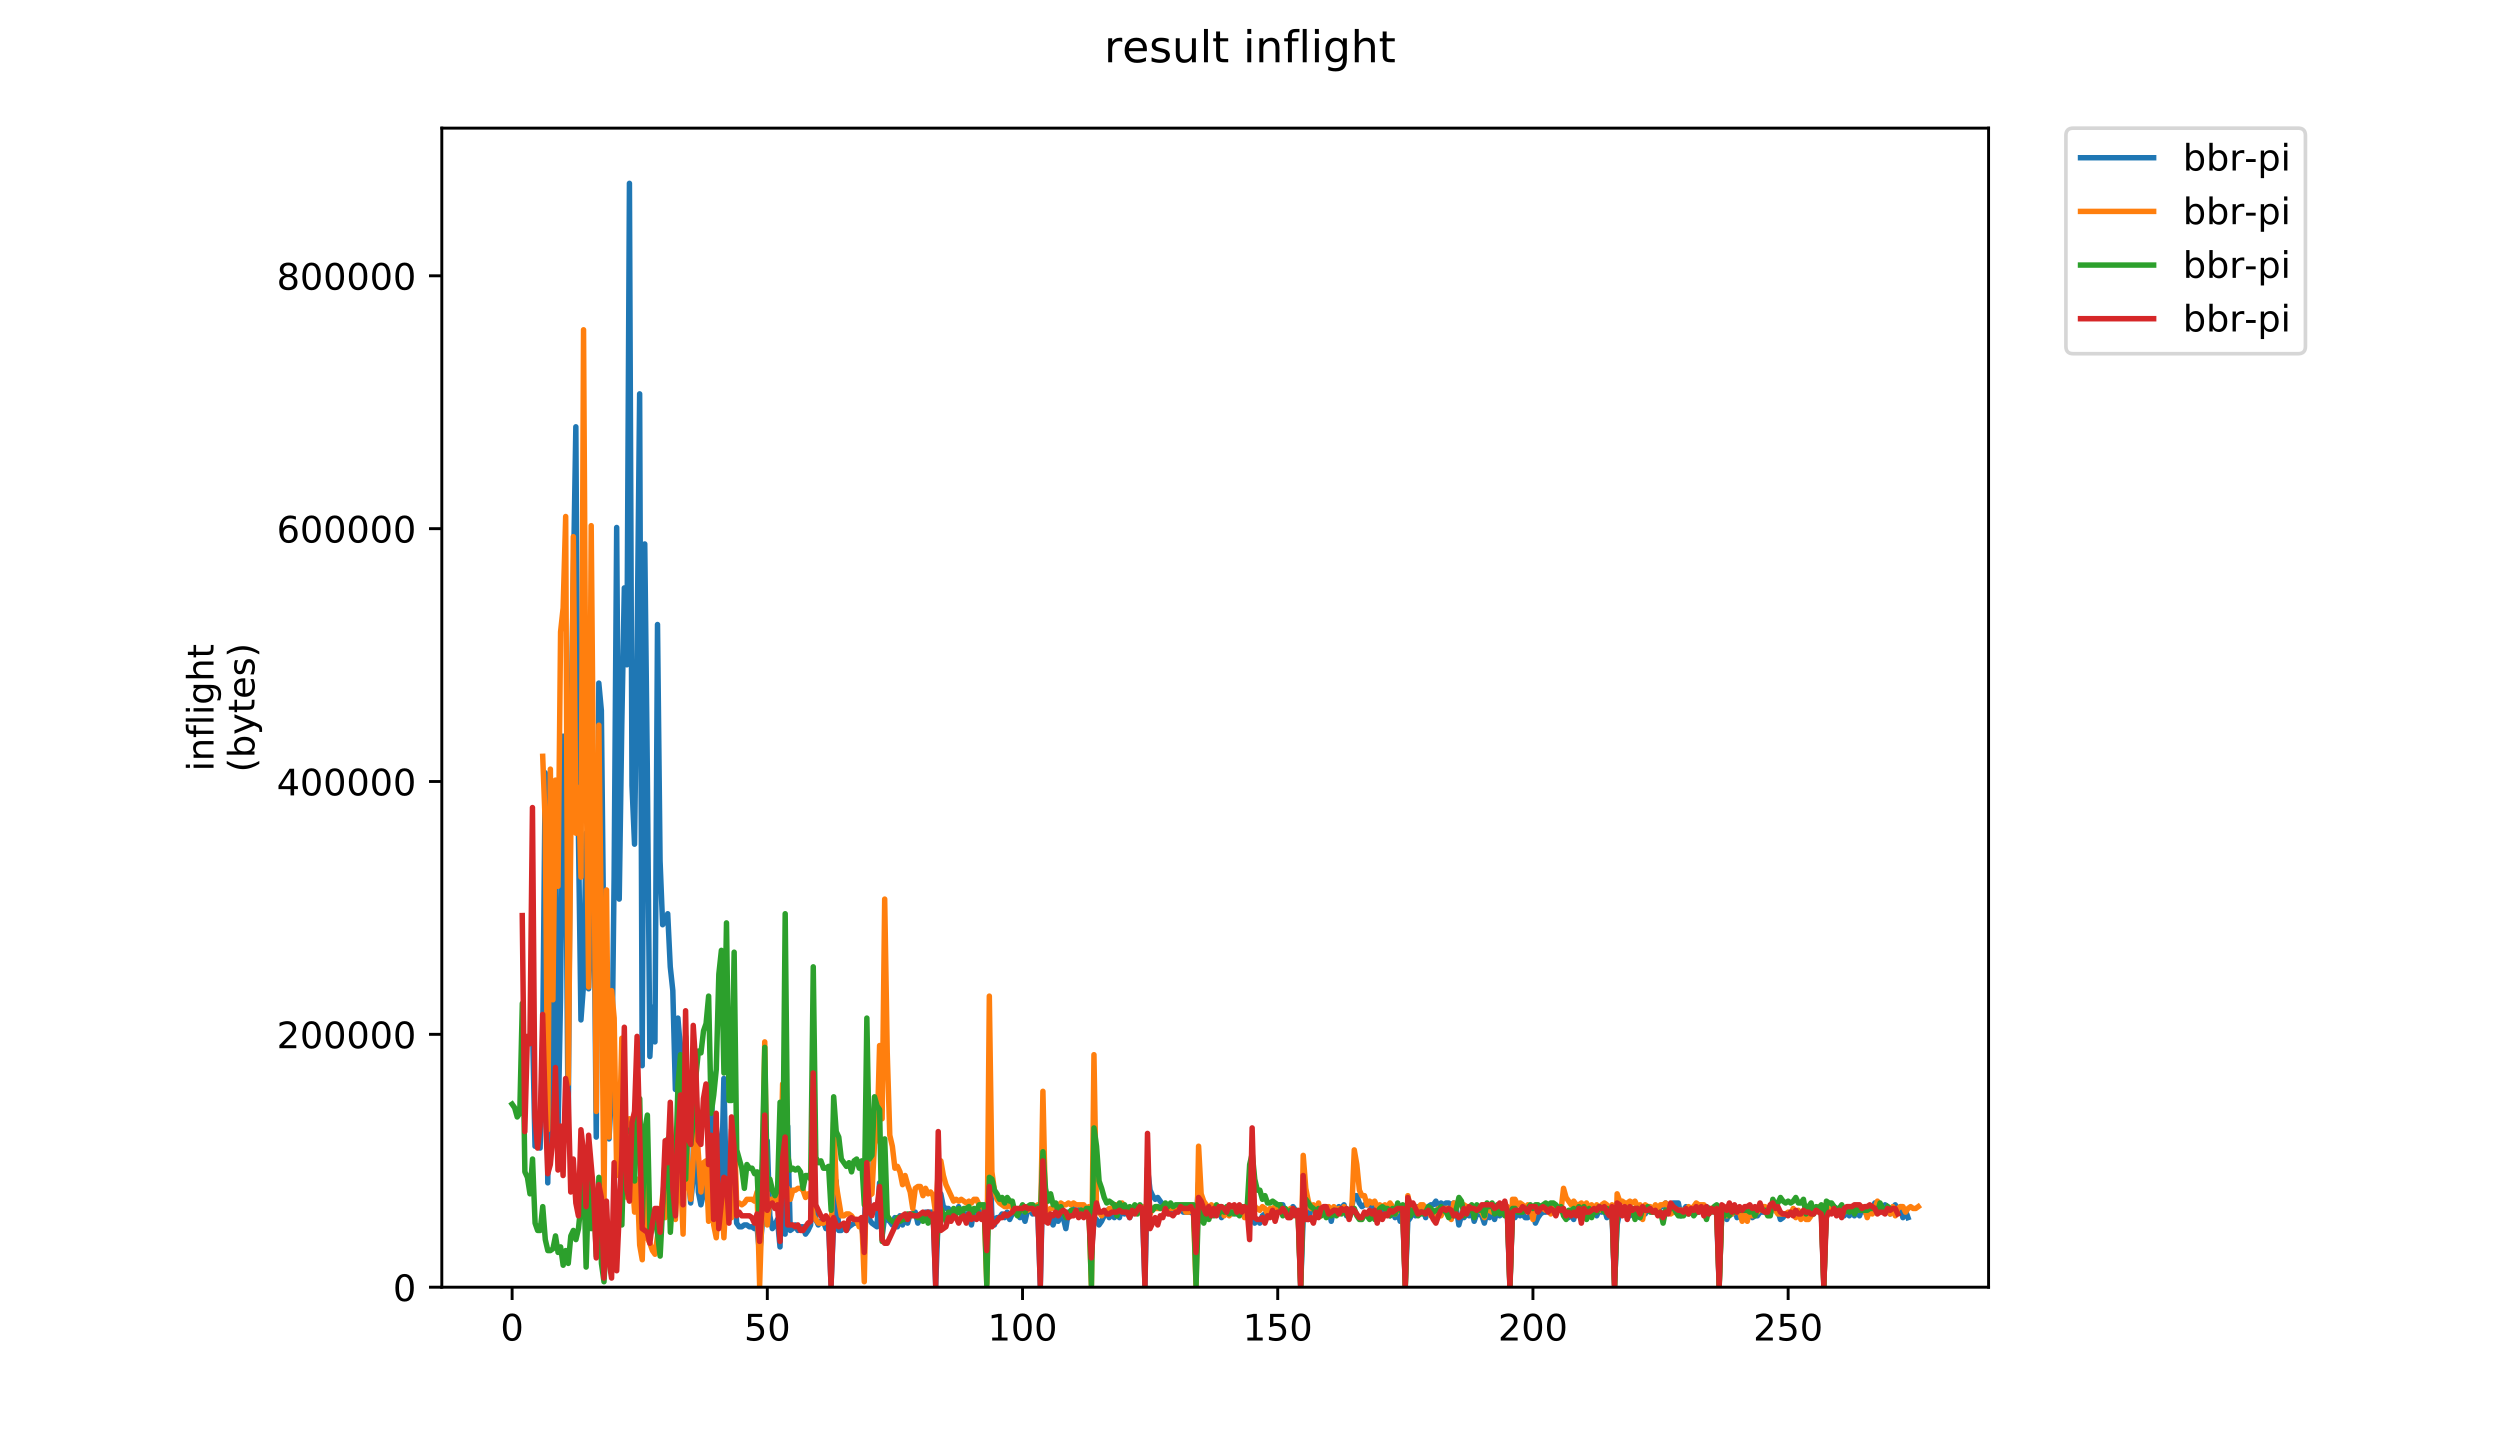 <?xml version="1.0" encoding="utf-8" standalone="no"?>
<!DOCTYPE svg PUBLIC "-//W3C//DTD SVG 1.1//EN"
  "http://www.w3.org/Graphics/SVG/1.1/DTD/svg11.dtd">
<!-- Created with matplotlib (https://matplotlib.org/) -->
<svg height="396pt" version="1.1" viewBox="0 0 684 396" width="684pt" xmlns="http://www.w3.org/2000/svg" xmlns:xlink="http://www.w3.org/1999/xlink">
 <defs>
  <style type="text/css">
*{stroke-linecap:butt;stroke-linejoin:round;}
  </style>
 </defs>
 <g id="figure_1">
  <g id="patch_1">
   <path d="M 0 396 
L 684 396 
L 684 0 
L 0 0 
z
" style="fill:#ffffff;"/>
  </g>
  <g id="axes_1">
   <g id="patch_2">
    <path d="M 120.879 352.174 
L 544.074 352.174 
L 544.074 35.062 
L 120.879 35.062 
z
" style="fill:#ffffff;"/>
   </g>
   <g id="matplotlib.axis_1">
    <g id="xtick_1">
     <g id="line2d_1">
      <defs>
       <path d="M 0 0 
L 0 3.5 
" id="m7caaa2024c" style="stroke:#000000;stroke-width:0.8;"/>
      </defs>
      <g>
       <use style="stroke:#000000;stroke-width:0.8;" x="140.115" xlink:href="#m7caaa2024c" y="352.174"/>
      </g>
     </g>
     <g id="text_1">
      <!-- 0 -->
      <defs>
       <path d="M 31.781 66.406 
Q 24.172 66.406 20.328 58.906 
Q 16.5 51.422 16.5 36.375 
Q 16.5 21.391 20.328 13.891 
Q 24.172 6.391 31.781 6.391 
Q 39.453 6.391 43.281 13.891 
Q 47.125 21.391 47.125 36.375 
Q 47.125 51.422 43.281 58.906 
Q 39.453 66.406 31.781 66.406 
z
M 31.781 74.219 
Q 44.047 74.219 50.516 64.516 
Q 56.984 54.828 56.984 36.375 
Q 56.984 17.969 50.516 8.266 
Q 44.047 -1.422 31.781 -1.422 
Q 19.531 -1.422 13.062 8.266 
Q 6.594 17.969 6.594 36.375 
Q 6.594 54.828 13.062 64.516 
Q 19.531 74.219 31.781 74.219 
z
" id="DejaVuSans-48"/>
      </defs>
      <g transform="translate(136.933 366.773)scale(0.1 -0.1)">
       <use xlink:href="#DejaVuSans-48"/>
      </g>
     </g>
    </g>
    <g id="xtick_2">
     <g id="line2d_2">
      <g>
       <use style="stroke:#000000;stroke-width:0.8;" x="209.939" xlink:href="#m7caaa2024c" y="352.174"/>
      </g>
     </g>
     <g id="text_2">
      <!-- 50 -->
      <defs>
       <path d="M 10.797 72.906 
L 49.516 72.906 
L 49.516 64.594 
L 19.828 64.594 
L 19.828 46.734 
Q 21.969 47.469 24.109 47.828 
Q 26.266 48.188 28.422 48.188 
Q 40.625 48.188 47.75 41.5 
Q 54.891 34.812 54.891 23.391 
Q 54.891 11.625 47.562 5.094 
Q 40.234 -1.422 26.906 -1.422 
Q 22.312 -1.422 17.547 -0.641 
Q 12.797 0.141 7.719 1.703 
L 7.719 11.625 
Q 12.109 9.234 16.797 8.062 
Q 21.484 6.891 26.703 6.891 
Q 35.156 6.891 40.078 11.328 
Q 45.016 15.766 45.016 23.391 
Q 45.016 31 40.078 35.438 
Q 35.156 39.891 26.703 39.891 
Q 22.75 39.891 18.812 39.016 
Q 14.891 38.141 10.797 36.281 
z
" id="DejaVuSans-53"/>
      </defs>
      <g transform="translate(203.576 366.773)scale(0.1 -0.1)">
       <use xlink:href="#DejaVuSans-53"/>
       <use x="63.623" xlink:href="#DejaVuSans-48"/>
      </g>
     </g>
    </g>
    <g id="xtick_3">
     <g id="line2d_3">
      <g>
       <use style="stroke:#000000;stroke-width:0.8;" x="279.763" xlink:href="#m7caaa2024c" y="352.174"/>
      </g>
     </g>
     <g id="text_3">
      <!-- 100 -->
      <defs>
       <path d="M 12.406 8.297 
L 28.516 8.297 
L 28.516 63.922 
L 10.984 60.406 
L 10.984 69.391 
L 28.422 72.906 
L 38.281 72.906 
L 38.281 8.297 
L 54.391 8.297 
L 54.391 0 
L 12.406 0 
z
" id="DejaVuSans-49"/>
      </defs>
      <g transform="translate(270.219 366.773)scale(0.1 -0.1)">
       <use xlink:href="#DejaVuSans-49"/>
       <use x="63.623" xlink:href="#DejaVuSans-48"/>
       <use x="127.246" xlink:href="#DejaVuSans-48"/>
      </g>
     </g>
    </g>
    <g id="xtick_4">
     <g id="line2d_4">
      <g>
       <use style="stroke:#000000;stroke-width:0.8;" x="349.587" xlink:href="#m7caaa2024c" y="352.174"/>
      </g>
     </g>
     <g id="text_4">
      <!-- 150 -->
      <g transform="translate(340.044 366.773)scale(0.1 -0.1)">
       <use xlink:href="#DejaVuSans-49"/>
       <use x="63.623" xlink:href="#DejaVuSans-53"/>
       <use x="127.246" xlink:href="#DejaVuSans-48"/>
      </g>
     </g>
    </g>
    <g id="xtick_5">
     <g id="line2d_5">
      <g>
       <use style="stroke:#000000;stroke-width:0.8;" x="419.412" xlink:href="#m7caaa2024c" y="352.174"/>
      </g>
     </g>
     <g id="text_5">
      <!-- 200 -->
      <defs>
       <path d="M 19.188 8.297 
L 53.609 8.297 
L 53.609 0 
L 7.328 0 
L 7.328 8.297 
Q 12.938 14.109 22.625 23.891 
Q 32.328 33.688 34.812 36.531 
Q 39.547 41.844 41.422 45.531 
Q 43.312 49.219 43.312 52.781 
Q 43.312 58.594 39.234 62.25 
Q 35.156 65.922 28.609 65.922 
Q 23.969 65.922 18.812 64.312 
Q 13.672 62.703 7.812 59.422 
L 7.812 69.391 
Q 13.766 71.781 18.938 73 
Q 24.125 74.219 28.422 74.219 
Q 39.75 74.219 46.484 68.547 
Q 53.219 62.891 53.219 53.422 
Q 53.219 48.922 51.531 44.891 
Q 49.859 40.875 45.406 35.406 
Q 44.188 33.984 37.641 27.219 
Q 31.109 20.453 19.188 8.297 
z
" id="DejaVuSans-50"/>
      </defs>
      <g transform="translate(409.868 366.773)scale(0.1 -0.1)">
       <use xlink:href="#DejaVuSans-50"/>
       <use x="63.623" xlink:href="#DejaVuSans-48"/>
       <use x="127.246" xlink:href="#DejaVuSans-48"/>
      </g>
     </g>
    </g>
    <g id="xtick_6">
     <g id="line2d_6">
      <g>
       <use style="stroke:#000000;stroke-width:0.8;" x="489.236" xlink:href="#m7caaa2024c" y="352.174"/>
      </g>
     </g>
     <g id="text_6">
      <!-- 250 -->
      <g transform="translate(479.692 366.773)scale(0.1 -0.1)">
       <use xlink:href="#DejaVuSans-50"/>
       <use x="63.623" xlink:href="#DejaVuSans-53"/>
       <use x="127.246" xlink:href="#DejaVuSans-48"/>
      </g>
     </g>
    </g>
   </g>
   <g id="matplotlib.axis_2">
    <g id="ytick_1">
     <g id="line2d_7">
      <defs>
       <path d="M 0 0 
L -3.5 0 
" id="m7fd8ced50a" style="stroke:#000000;stroke-width:0.8;"/>
      </defs>
      <g>
       <use style="stroke:#000000;stroke-width:0.8;" x="120.879" xlink:href="#m7fd8ced50a" y="352.174"/>
      </g>
     </g>
     <g id="text_7">
      <!-- 0 -->
      <g transform="translate(107.516 355.973)scale(0.1 -0.1)">
       <use xlink:href="#DejaVuSans-48"/>
      </g>
     </g>
    </g>
    <g id="ytick_2">
     <g id="line2d_8">
      <g>
       <use style="stroke:#000000;stroke-width:0.8;" x="120.879" xlink:href="#m7fd8ced50a" y="282.996"/>
      </g>
     </g>
     <g id="text_8">
      <!-- 200000 -->
      <g transform="translate(75.704 286.796)scale(0.1 -0.1)">
       <use xlink:href="#DejaVuSans-50"/>
       <use x="63.623" xlink:href="#DejaVuSans-48"/>
       <use x="127.246" xlink:href="#DejaVuSans-48"/>
       <use x="190.869" xlink:href="#DejaVuSans-48"/>
       <use x="254.492" xlink:href="#DejaVuSans-48"/>
       <use x="318.115" xlink:href="#DejaVuSans-48"/>
      </g>
     </g>
    </g>
    <g id="ytick_3">
     <g id="line2d_9">
      <g>
       <use style="stroke:#000000;stroke-width:0.8;" x="120.879" xlink:href="#m7fd8ced50a" y="213.818"/>
      </g>
     </g>
     <g id="text_9">
      <!-- 400000 -->
      <defs>
       <path d="M 37.797 64.312 
L 12.891 25.391 
L 37.797 25.391 
z
M 35.203 72.906 
L 47.609 72.906 
L 47.609 25.391 
L 58.016 25.391 
L 58.016 17.188 
L 47.609 17.188 
L 47.609 0 
L 37.797 0 
L 37.797 17.188 
L 4.891 17.188 
L 4.891 26.703 
z
" id="DejaVuSans-52"/>
      </defs>
      <g transform="translate(75.704 217.618)scale(0.1 -0.1)">
       <use xlink:href="#DejaVuSans-52"/>
       <use x="63.623" xlink:href="#DejaVuSans-48"/>
       <use x="127.246" xlink:href="#DejaVuSans-48"/>
       <use x="190.869" xlink:href="#DejaVuSans-48"/>
       <use x="254.492" xlink:href="#DejaVuSans-48"/>
       <use x="318.115" xlink:href="#DejaVuSans-48"/>
      </g>
     </g>
    </g>
    <g id="ytick_4">
     <g id="line2d_10">
      <g>
       <use style="stroke:#000000;stroke-width:0.8;" x="120.879" xlink:href="#m7fd8ced50a" y="144.641"/>
      </g>
     </g>
     <g id="text_10">
      <!-- 600000 -->
      <defs>
       <path d="M 33.016 40.375 
Q 26.375 40.375 22.484 35.828 
Q 18.609 31.297 18.609 23.391 
Q 18.609 15.531 22.484 10.953 
Q 26.375 6.391 33.016 6.391 
Q 39.656 6.391 43.531 10.953 
Q 47.406 15.531 47.406 23.391 
Q 47.406 31.297 43.531 35.828 
Q 39.656 40.375 33.016 40.375 
z
M 52.594 71.297 
L 52.594 62.312 
Q 48.875 64.062 45.094 64.984 
Q 41.312 65.922 37.594 65.922 
Q 27.828 65.922 22.672 59.328 
Q 17.531 52.734 16.797 39.406 
Q 19.672 43.656 24.016 45.922 
Q 28.375 48.188 33.594 48.188 
Q 44.578 48.188 50.953 41.516 
Q 57.328 34.859 57.328 23.391 
Q 57.328 12.156 50.688 5.359 
Q 44.047 -1.422 33.016 -1.422 
Q 20.359 -1.422 13.672 8.266 
Q 6.984 17.969 6.984 36.375 
Q 6.984 53.656 15.188 63.938 
Q 23.391 74.219 37.203 74.219 
Q 40.922 74.219 44.703 73.484 
Q 48.484 72.75 52.594 71.297 
z
" id="DejaVuSans-54"/>
      </defs>
      <g transform="translate(75.704 148.44)scale(0.1 -0.1)">
       <use xlink:href="#DejaVuSans-54"/>
       <use x="63.623" xlink:href="#DejaVuSans-48"/>
       <use x="127.246" xlink:href="#DejaVuSans-48"/>
       <use x="190.869" xlink:href="#DejaVuSans-48"/>
       <use x="254.492" xlink:href="#DejaVuSans-48"/>
       <use x="318.115" xlink:href="#DejaVuSans-48"/>
      </g>
     </g>
    </g>
    <g id="ytick_5">
     <g id="line2d_11">
      <g>
       <use style="stroke:#000000;stroke-width:0.8;" x="120.879" xlink:href="#m7fd8ced50a" y="75.463"/>
      </g>
     </g>
     <g id="text_11">
      <!-- 800000 -->
      <defs>
       <path d="M 31.781 34.625 
Q 24.75 34.625 20.719 30.859 
Q 16.703 27.094 16.703 20.516 
Q 16.703 13.922 20.719 10.156 
Q 24.75 6.391 31.781 6.391 
Q 38.812 6.391 42.859 10.172 
Q 46.922 13.969 46.922 20.516 
Q 46.922 27.094 42.891 30.859 
Q 38.875 34.625 31.781 34.625 
z
M 21.922 38.812 
Q 15.578 40.375 12.031 44.719 
Q 8.5 49.078 8.5 55.328 
Q 8.5 64.062 14.719 69.141 
Q 20.953 74.219 31.781 74.219 
Q 42.672 74.219 48.875 69.141 
Q 55.078 64.062 55.078 55.328 
Q 55.078 49.078 51.531 44.719 
Q 48 40.375 41.703 38.812 
Q 48.828 37.156 52.797 32.312 
Q 56.781 27.484 56.781 20.516 
Q 56.781 9.906 50.312 4.234 
Q 43.844 -1.422 31.781 -1.422 
Q 19.734 -1.422 13.25 4.234 
Q 6.781 9.906 6.781 20.516 
Q 6.781 27.484 10.781 32.312 
Q 14.797 37.156 21.922 38.812 
z
M 18.312 54.391 
Q 18.312 48.734 21.844 45.562 
Q 25.391 42.391 31.781 42.391 
Q 38.141 42.391 41.719 45.562 
Q 45.312 48.734 45.312 54.391 
Q 45.312 60.062 41.719 63.234 
Q 38.141 66.406 31.781 66.406 
Q 25.391 66.406 21.844 63.234 
Q 18.312 60.062 18.312 54.391 
z
" id="DejaVuSans-56"/>
      </defs>
      <g transform="translate(75.704 79.262)scale(0.1 -0.1)">
       <use xlink:href="#DejaVuSans-56"/>
       <use x="63.623" xlink:href="#DejaVuSans-48"/>
       <use x="127.246" xlink:href="#DejaVuSans-48"/>
       <use x="190.869" xlink:href="#DejaVuSans-48"/>
       <use x="254.492" xlink:href="#DejaVuSans-48"/>
       <use x="318.115" xlink:href="#DejaVuSans-48"/>
      </g>
     </g>
    </g>
    <g id="text_12">
     <!-- inflight -->
     <defs>
      <path d="M 9.422 54.688 
L 18.406 54.688 
L 18.406 0 
L 9.422 0 
z
M 9.422 75.984 
L 18.406 75.984 
L 18.406 64.594 
L 9.422 64.594 
z
" id="DejaVuSans-105"/>
      <path d="M 54.891 33.016 
L 54.891 0 
L 45.906 0 
L 45.906 32.719 
Q 45.906 40.484 42.875 44.328 
Q 39.844 48.188 33.797 48.188 
Q 26.516 48.188 22.312 43.547 
Q 18.109 38.922 18.109 30.906 
L 18.109 0 
L 9.078 0 
L 9.078 54.688 
L 18.109 54.688 
L 18.109 46.188 
Q 21.344 51.125 25.703 53.562 
Q 30.078 56 35.797 56 
Q 45.219 56 50.047 50.172 
Q 54.891 44.344 54.891 33.016 
z
" id="DejaVuSans-110"/>
      <path d="M 37.109 75.984 
L 37.109 68.5 
L 28.516 68.5 
Q 23.688 68.5 21.797 66.547 
Q 19.922 64.594 19.922 59.516 
L 19.922 54.688 
L 34.719 54.688 
L 34.719 47.703 
L 19.922 47.703 
L 19.922 0 
L 10.891 0 
L 10.891 47.703 
L 2.297 47.703 
L 2.297 54.688 
L 10.891 54.688 
L 10.891 58.5 
Q 10.891 67.625 15.141 71.797 
Q 19.391 75.984 28.609 75.984 
z
" id="DejaVuSans-102"/>
      <path d="M 9.422 75.984 
L 18.406 75.984 
L 18.406 0 
L 9.422 0 
z
" id="DejaVuSans-108"/>
      <path d="M 45.406 27.984 
Q 45.406 37.75 41.375 43.109 
Q 37.359 48.484 30.078 48.484 
Q 22.859 48.484 18.828 43.109 
Q 14.797 37.75 14.797 27.984 
Q 14.797 18.266 18.828 12.891 
Q 22.859 7.516 30.078 7.516 
Q 37.359 7.516 41.375 12.891 
Q 45.406 18.266 45.406 27.984 
z
M 54.391 6.781 
Q 54.391 -7.172 48.188 -13.984 
Q 42 -20.797 29.203 -20.797 
Q 24.469 -20.797 20.266 -20.094 
Q 16.062 -19.391 12.109 -17.922 
L 12.109 -9.188 
Q 16.062 -11.328 19.922 -12.344 
Q 23.781 -13.375 27.781 -13.375 
Q 36.625 -13.375 41.016 -8.766 
Q 45.406 -4.156 45.406 5.172 
L 45.406 9.625 
Q 42.625 4.781 38.281 2.391 
Q 33.938 0 27.875 0 
Q 17.828 0 11.672 7.656 
Q 5.516 15.328 5.516 27.984 
Q 5.516 40.672 11.672 48.328 
Q 17.828 56 27.875 56 
Q 33.938 56 38.281 53.609 
Q 42.625 51.219 45.406 46.391 
L 45.406 54.688 
L 54.391 54.688 
z
" id="DejaVuSans-103"/>
      <path d="M 54.891 33.016 
L 54.891 0 
L 45.906 0 
L 45.906 32.719 
Q 45.906 40.484 42.875 44.328 
Q 39.844 48.188 33.797 48.188 
Q 26.516 48.188 22.312 43.547 
Q 18.109 38.922 18.109 30.906 
L 18.109 0 
L 9.078 0 
L 9.078 75.984 
L 18.109 75.984 
L 18.109 46.188 
Q 21.344 51.125 25.703 53.562 
Q 30.078 56 35.797 56 
Q 45.219 56 50.047 50.172 
Q 54.891 44.344 54.891 33.016 
z
" id="DejaVuSans-104"/>
      <path d="M 18.312 70.219 
L 18.312 54.688 
L 36.812 54.688 
L 36.812 47.703 
L 18.312 47.703 
L 18.312 18.016 
Q 18.312 11.328 20.141 9.422 
Q 21.969 7.516 27.594 7.516 
L 36.812 7.516 
L 36.812 0 
L 27.594 0 
Q 17.188 0 13.234 3.875 
Q 9.281 7.766 9.281 18.016 
L 9.281 47.703 
L 2.688 47.703 
L 2.688 54.688 
L 9.281 54.688 
L 9.281 70.219 
z
" id="DejaVuSans-116"/>
     </defs>
     <g transform="translate(58.426 211.018)rotate(-90)scale(0.1 -0.1)">
      <use xlink:href="#DejaVuSans-105"/>
      <use x="27.783" xlink:href="#DejaVuSans-110"/>
      <use x="91.162" xlink:href="#DejaVuSans-102"/>
      <use x="126.367" xlink:href="#DejaVuSans-108"/>
      <use x="154.15" xlink:href="#DejaVuSans-105"/>
      <use x="181.934" xlink:href="#DejaVuSans-103"/>
      <use x="245.41" xlink:href="#DejaVuSans-104"/>
      <use x="308.789" xlink:href="#DejaVuSans-116"/>
     </g>
     <!-- (bytes) -->
     <defs>
      <path d="M 31 75.875 
Q 24.469 64.656 21.281 53.656 
Q 18.109 42.672 18.109 31.391 
Q 18.109 20.125 21.312 9.062 
Q 24.516 -2 31 -13.188 
L 23.188 -13.188 
Q 15.875 -1.703 12.234 9.375 
Q 8.594 20.453 8.594 31.391 
Q 8.594 42.281 12.203 53.312 
Q 15.828 64.359 23.188 75.875 
z
" id="DejaVuSans-40"/>
      <path d="M 48.688 27.297 
Q 48.688 37.203 44.609 42.844 
Q 40.531 48.484 33.406 48.484 
Q 26.266 48.484 22.188 42.844 
Q 18.109 37.203 18.109 27.297 
Q 18.109 17.391 22.188 11.75 
Q 26.266 6.109 33.406 6.109 
Q 40.531 6.109 44.609 11.75 
Q 48.688 17.391 48.688 27.297 
z
M 18.109 46.391 
Q 20.953 51.266 25.266 53.625 
Q 29.594 56 35.594 56 
Q 45.562 56 51.781 48.094 
Q 58.016 40.188 58.016 27.297 
Q 58.016 14.406 51.781 6.484 
Q 45.562 -1.422 35.594 -1.422 
Q 29.594 -1.422 25.266 0.953 
Q 20.953 3.328 18.109 8.203 
L 18.109 0 
L 9.078 0 
L 9.078 75.984 
L 18.109 75.984 
z
" id="DejaVuSans-98"/>
      <path d="M 32.172 -5.078 
Q 28.375 -14.844 24.75 -17.812 
Q 21.141 -20.797 15.094 -20.797 
L 7.906 -20.797 
L 7.906 -13.281 
L 13.188 -13.281 
Q 16.891 -13.281 18.938 -11.516 
Q 21 -9.766 23.484 -3.219 
L 25.094 0.875 
L 2.984 54.688 
L 12.5 54.688 
L 29.594 11.922 
L 46.688 54.688 
L 56.203 54.688 
z
" id="DejaVuSans-121"/>
      <path d="M 56.203 29.594 
L 56.203 25.203 
L 14.891 25.203 
Q 15.484 15.922 20.484 11.062 
Q 25.484 6.203 34.422 6.203 
Q 39.594 6.203 44.453 7.469 
Q 49.312 8.734 54.109 11.281 
L 54.109 2.781 
Q 49.266 0.734 44.188 -0.344 
Q 39.109 -1.422 33.891 -1.422 
Q 20.797 -1.422 13.156 6.188 
Q 5.516 13.812 5.516 26.812 
Q 5.516 40.234 12.766 48.109 
Q 20.016 56 32.328 56 
Q 43.359 56 49.781 48.891 
Q 56.203 41.797 56.203 29.594 
z
M 47.219 32.234 
Q 47.125 39.594 43.094 43.984 
Q 39.062 48.391 32.422 48.391 
Q 24.906 48.391 20.391 44.141 
Q 15.875 39.891 15.188 32.172 
z
" id="DejaVuSans-101"/>
      <path d="M 44.281 53.078 
L 44.281 44.578 
Q 40.484 46.531 36.375 47.5 
Q 32.281 48.484 27.875 48.484 
Q 21.188 48.484 17.844 46.438 
Q 14.5 44.391 14.5 40.281 
Q 14.5 37.156 16.891 35.375 
Q 19.281 33.594 26.516 31.984 
L 29.594 31.297 
Q 39.156 29.25 43.188 25.516 
Q 47.219 21.781 47.219 15.094 
Q 47.219 7.469 41.188 3.016 
Q 35.156 -1.422 24.609 -1.422 
Q 20.219 -1.422 15.453 -0.562 
Q 10.688 0.297 5.422 2 
L 5.422 11.281 
Q 10.406 8.688 15.234 7.391 
Q 20.062 6.109 24.812 6.109 
Q 31.156 6.109 34.562 8.281 
Q 37.984 10.453 37.984 14.406 
Q 37.984 18.062 35.516 20.016 
Q 33.062 21.969 24.703 23.781 
L 21.578 24.516 
Q 13.234 26.266 9.516 29.906 
Q 5.812 33.547 5.812 39.891 
Q 5.812 47.609 11.281 51.797 
Q 16.75 56 26.812 56 
Q 31.781 56 36.172 55.266 
Q 40.578 54.547 44.281 53.078 
z
" id="DejaVuSans-115"/>
      <path d="M 8.016 75.875 
L 15.828 75.875 
Q 23.141 64.359 26.781 53.312 
Q 30.422 42.281 30.422 31.391 
Q 30.422 20.453 26.781 9.375 
Q 23.141 -1.703 15.828 -13.188 
L 8.016 -13.188 
Q 14.5 -2 17.703 9.062 
Q 20.906 20.125 20.906 31.391 
Q 20.906 42.672 17.703 53.656 
Q 14.5 64.656 8.016 75.875 
z
" id="DejaVuSans-41"/>
     </defs>
     <g transform="translate(69.624 211.295)rotate(-90)scale(0.1 -0.1)">
      <use xlink:href="#DejaVuSans-40"/>
      <use x="39.014" xlink:href="#DejaVuSans-98"/>
      <use x="102.49" xlink:href="#DejaVuSans-121"/>
      <use x="161.67" xlink:href="#DejaVuSans-116"/>
      <use x="200.879" xlink:href="#DejaVuSans-101"/>
      <use x="262.402" xlink:href="#DejaVuSans-115"/>
      <use x="314.502" xlink:href="#DejaVuSans-41"/>
     </g>
    </g>
   </g>
   <g id="line2d_12">
    <path clip-path="url(#pe212895964)" d="M 145.68 280.052 
L 146.378 313.609 
L 147.076 312.607 
L 147.774 314.11 
L 148.473 285.561 
L 149.171 211.436 
L 149.869 323.626 
L 150.567 270.035 
L 151.266 313.108 
L 151.964 226.461 
L 152.662 310.604 
L 153.36 273.04 
L 154.059 201.419 
L 154.757 221.954 
L 155.455 310.103 
L 156.153 202.922 
L 157.55 116.776 
L 158.248 227.463 
L 158.946 279.05 
L 159.645 269.534 
L 160.343 227.964 
L 161.041 270.536 
L 161.739 250.502 
L 162.438 235.477 
L 163.136 311.105 
L 163.834 186.894 
L 164.532 194.407 
L 165.231 262.022 
L 165.929 264.025 
L 166.627 311.606 
L 167.325 298.583 
L 168.023 239.984 
L 168.722 144.322 
L 169.42 245.994 
L 170.118 198.414 
L 170.816 160.85 
L 171.515 181.886 
L 172.213 50.163 
L 172.911 214.942 
L 173.609 230.969 
L 174.308 177.378 
L 175.006 107.761 
L 175.704 291.572 
L 176.402 148.83 
L 177.101 209.933 
L 177.799 289.067 
L 178.497 275.544 
L 179.195 285.061 
L 179.894 170.867 
L 180.592 235.477 
L 181.29 253.006 
L 181.988 252.005 
L 182.687 250.001 
L 183.385 264.526 
L 184.083 271.037 
L 184.781 298.083 
L 185.48 278.55 
L 186.178 287.064 
L 186.876 323.125 
L 187.574 283.558 
L 188.273 320.12 
L 188.971 329.135 
L 189.669 322.123 
L 190.367 301.088 
L 191.065 326.13 
L 191.764 329.636 
L 192.462 326.631 
L 193.16 324.127 
L 193.858 325.629 
L 194.557 293.575 
L 195.255 322.624 
L 195.953 308.1 
L 196.651 314.611 
L 197.35 325.128 
L 198.048 295.078 
L 198.746 326.631 
L 199.444 333.643 
L 200.143 309.101 
L 200.841 320.621 
L 201.539 334.644 
L 202.237 335.646 
L 202.936 335.646 
L 203.634 335.145 
L 204.332 335.145 
L 205.03 335.646 
L 205.729 335.646 
L 206.427 336.147 
L 207.125 335.646 
L 207.823 343.159 
L 208.522 335.145 
L 209.22 331.139 
L 209.918 312.106 
L 210.616 332.641 
L 211.314 336.147 
L 212.013 335.145 
L 212.711 333.643 
L 213.409 341.156 
L 214.107 319.118 
L 214.806 337.65 
L 215.504 308.1 
L 216.202 336.648 
L 216.9 336.147 
L 217.599 335.145 
L 218.297 336.648 
L 218.995 335.646 
L 219.693 335.646 
L 220.392 337.65 
L 221.09 336.648 
L 221.788 335.145 
L 222.486 306.597 
L 223.185 333.643 
L 223.883 335.145 
L 224.581 334.144 
L 225.279 334.144 
L 225.978 336.147 
L 226.676 334.144 
L 227.374 351.673 
L 228.072 334.644 
L 228.771 323.125 
L 229.469 336.648 
L 230.167 336.648 
L 230.865 335.646 
L 231.564 336.648 
L 232.262 335.646 
L 233.658 334.644 
L 234.356 334.644 
L 235.055 334.144 
L 235.753 335.145 
L 236.451 341.156 
L 237.149 306.096 
L 237.848 333.643 
L 238.546 334.644 
L 239.942 335.646 
L 240.641 323.626 
L 241.339 338.15 
L 242.037 333.142 
L 243.434 334.144 
L 244.132 335.145 
L 244.83 333.142 
L 245.528 335.646 
L 246.227 332.641 
L 246.925 335.145 
L 247.623 332.641 
L 248.321 334.644 
L 249.02 332.14 
L 249.718 332.14 
L 250.416 331.639 
L 251.114 334.644 
L 251.813 333.142 
L 252.511 333.643 
L 253.209 331.639 
L 255.304 331.639 
L 256.002 351.673 
L 256.7 332.641 
L 257.398 326.631 
L 258.097 330.137 
L 258.795 330.638 
L 259.493 330.638 
L 260.191 332.14 
L 260.89 331.139 
L 261.588 331.639 
L 262.286 330.137 
L 262.984 331.639 
L 263.683 332.14 
L 265.079 332.14 
L 265.777 335.145 
L 266.476 331.139 
L 267.174 332.14 
L 267.872 331.139 
L 268.57 332.14 
L 269.269 331.639 
L 269.967 338.651 
L 270.665 311.606 
L 271.363 332.641 
L 272.062 335.145 
L 272.76 333.142 
L 273.458 333.142 
L 274.156 332.14 
L 274.855 333.142 
L 275.553 331.639 
L 276.251 333.643 
L 276.949 332.14 
L 277.647 331.639 
L 278.346 331.639 
L 279.044 333.142 
L 279.742 332.14 
L 280.44 334.144 
L 281.139 331.139 
L 281.837 330.638 
L 282.535 332.14 
L 283.932 331.139 
L 284.63 351.673 
L 285.328 321.622 
L 286.026 332.641 
L 286.725 333.643 
L 287.423 333.643 
L 288.121 335.145 
L 288.819 333.142 
L 289.518 334.144 
L 290.216 332.641 
L 290.914 333.142 
L 291.612 336.147 
L 292.311 331.639 
L 293.009 331.639 
L 293.707 330.638 
L 294.405 331.139 
L 295.104 331.139 
L 295.802 330.137 
L 296.5 330.638 
L 297.198 330.638 
L 297.897 331.139 
L 298.595 343.159 
L 299.293 333.142 
L 299.991 333.643 
L 300.689 335.145 
L 301.388 334.144 
L 302.784 331.139 
L 303.482 333.142 
L 304.181 332.14 
L 304.879 333.142 
L 305.577 331.639 
L 306.275 333.142 
L 306.974 330.137 
L 307.672 332.14 
L 308.37 330.638 
L 309.068 333.142 
L 309.767 331.639 
L 311.163 330.638 
L 312.56 330.638 
L 313.258 351.673 
L 313.956 319.619 
L 314.654 325.629 
L 315.353 327.132 
L 316.051 328.133 
L 316.749 327.633 
L 318.146 329.636 
L 318.844 329.636 
L 319.542 331.139 
L 321.637 331.139 
L 322.335 330.638 
L 323.033 330.638 
L 323.731 331.639 
L 325.826 331.639 
L 326.524 332.14 
L 327.223 335.646 
L 327.921 323.626 
L 328.619 328.133 
L 329.317 330.137 
L 330.016 332.641 
L 330.714 331.139 
L 331.412 332.641 
L 332.11 331.139 
L 332.809 332.14 
L 333.507 331.139 
L 334.205 333.142 
L 334.903 330.638 
L 335.602 332.14 
L 336.3 331.139 
L 336.998 332.14 
L 337.696 330.638 
L 338.395 332.14 
L 339.093 331.139 
L 340.489 331.139 
L 341.188 330.638 
L 341.886 333.142 
L 342.584 333.142 
L 343.282 334.644 
L 343.98 333.643 
L 344.679 334.644 
L 345.377 332.641 
L 346.075 332.14 
L 347.472 332.14 
L 348.17 331.139 
L 348.868 332.641 
L 349.566 330.638 
L 350.265 329.636 
L 350.963 329.636 
L 351.661 332.14 
L 352.359 331.139 
L 353.058 331.639 
L 353.756 330.137 
L 354.454 331.139 
L 355.152 331.639 
L 355.851 352.174 
L 356.549 333.142 
L 357.247 333.142 
L 357.945 333.643 
L 358.644 331.139 
L 359.342 330.137 
L 360.04 331.139 
L 360.738 330.137 
L 361.437 331.139 
L 362.135 331.139 
L 362.833 332.14 
L 363.531 330.638 
L 364.23 334.144 
L 364.928 330.638 
L 365.626 331.139 
L 366.324 330.137 
L 367.022 330.638 
L 367.721 329.636 
L 368.419 332.641 
L 369.117 331.639 
L 369.815 330.137 
L 370.514 327.132 
L 371.212 327.132 
L 371.91 329.135 
L 372.608 330.137 
L 373.307 329.636 
L 374.703 329.636 
L 376.1 330.638 
L 376.798 332.641 
L 377.496 330.137 
L 378.194 331.139 
L 378.893 330.638 
L 379.591 331.139 
L 380.289 332.641 
L 380.987 331.139 
L 381.686 333.142 
L 382.384 331.139 
L 383.082 334.144 
L 383.78 331.639 
L 384.479 351.673 
L 385.177 334.144 
L 385.875 333.142 
L 386.573 331.139 
L 387.271 332.641 
L 387.97 330.137 
L 388.668 332.14 
L 389.366 330.137 
L 390.064 333.142 
L 390.763 330.137 
L 391.461 329.636 
L 392.159 329.636 
L 392.857 328.634 
L 393.556 330.137 
L 394.254 329.135 
L 394.952 329.636 
L 395.65 329.135 
L 396.349 329.135 
L 397.047 329.636 
L 397.745 329.135 
L 398.443 330.638 
L 399.142 335.145 
L 399.84 332.641 
L 400.538 333.142 
L 401.236 332.14 
L 401.935 332.641 
L 402.633 331.139 
L 403.331 334.144 
L 404.029 332.14 
L 404.728 332.14 
L 405.426 332.641 
L 406.124 334.644 
L 406.822 331.639 
L 407.521 333.142 
L 408.219 331.139 
L 408.917 333.643 
L 409.615 331.139 
L 410.313 332.641 
L 411.012 332.14 
L 412.408 332.14 
L 413.106 351.673 
L 413.805 331.139 
L 414.503 333.142 
L 415.201 331.639 
L 415.899 332.641 
L 416.598 332.14 
L 417.296 333.142 
L 417.994 333.142 
L 418.692 332.641 
L 419.391 331.639 
L 420.089 334.644 
L 420.787 333.142 
L 421.485 332.14 
L 422.184 331.639 
L 422.882 331.639 
L 423.58 330.638 
L 424.977 330.638 
L 425.675 331.139 
L 426.373 330.638 
L 427.77 331.639 
L 428.468 331.639 
L 429.166 333.142 
L 429.864 332.14 
L 430.563 333.643 
L 431.261 330.137 
L 431.959 331.139 
L 432.657 331.139 
L 433.355 329.636 
L 434.054 331.639 
L 434.752 330.137 
L 435.45 330.638 
L 436.148 330.638 
L 436.847 332.641 
L 437.545 331.139 
L 438.243 331.639 
L 438.941 330.638 
L 439.64 333.142 
L 440.338 330.137 
L 441.036 331.639 
L 441.734 351.673 
L 442.433 335.145 
L 443.131 331.639 
L 443.829 331.639 
L 444.527 331.139 
L 445.226 332.14 
L 445.924 332.641 
L 446.622 331.639 
L 447.32 331.639 
L 448.019 330.638 
L 448.717 333.142 
L 449.415 331.139 
L 450.113 332.14 
L 450.812 330.638 
L 451.51 330.638 
L 452.208 331.139 
L 453.604 331.139 
L 454.303 330.137 
L 455.001 330.137 
L 455.699 329.135 
L 456.397 331.639 
L 457.096 331.139 
L 457.794 329.135 
L 459.19 329.135 
L 459.889 332.641 
L 460.587 331.139 
L 461.285 330.137 
L 461.983 331.639 
L 462.682 331.139 
L 463.38 331.639 
L 464.776 331.639 
L 466.871 330.137 
L 468.268 331.139 
L 468.966 331.139 
L 469.664 332.14 
L 470.362 351.673 
L 471.061 332.14 
L 471.759 331.639 
L 472.457 333.643 
L 473.155 331.639 
L 473.854 332.14 
L 474.552 330.638 
L 475.25 333.142 
L 475.948 331.139 
L 476.646 331.639 
L 477.345 331.139 
L 478.043 333.142 
L 478.741 332.14 
L 479.439 333.142 
L 480.138 332.641 
L 480.836 332.641 
L 481.534 331.639 
L 483.629 331.639 
L 484.327 332.14 
L 485.025 330.137 
L 485.724 330.137 
L 486.422 331.139 
L 487.12 333.643 
L 487.818 333.142 
L 488.517 332.14 
L 489.215 332.14 
L 489.913 331.639 
L 490.611 332.14 
L 491.31 331.639 
L 493.404 331.639 
L 494.103 330.638 
L 494.801 331.139 
L 495.499 331.139 
L 496.197 330.638 
L 498.292 330.638 
L 498.99 351.673 
L 499.688 330.638 
L 500.387 330.638 
L 501.085 330.137 
L 501.783 330.137 
L 502.481 332.14 
L 503.18 331.139 
L 503.878 330.638 
L 504.576 332.641 
L 505.274 330.638 
L 505.973 332.641 
L 506.671 330.638 
L 507.369 332.641 
L 508.067 330.137 
L 508.766 332.641 
L 509.464 330.638 
L 510.162 331.639 
L 510.86 331.139 
L 511.559 331.139 
L 512.257 330.638 
L 512.955 329.135 
L 513.653 329.636 
L 514.352 329.636 
L 515.05 330.638 
L 515.748 329.636 
L 516.446 330.137 
L 517.145 332.14 
L 517.843 330.638 
L 518.541 329.636 
L 519.239 331.639 
L 519.937 330.137 
L 520.636 333.142 
L 521.334 331.139 
L 522.032 333.142 
L 522.032 333.142 
" style="fill:none;stroke:#1f77b4;stroke-linecap:square;stroke-width:1.5;"/>
   </g>
   <g id="line2d_13">
    <path clip-path="url(#pe212895964)" d="M 148.485 206.928 
L 149.184 225.46 
L 149.882 309.101 
L 150.58 210.434 
L 151.278 273.541 
L 151.976 213.439 
L 152.675 242.489 
L 153.373 172.871 
L 154.071 166.36 
L 154.769 141.317 
L 155.468 296.58 
L 156.166 228.966 
L 156.864 146.827 
L 157.562 227.964 
L 158.261 215.443 
L 158.959 239.984 
L 159.657 90.231 
L 160.355 209.933 
L 161.054 270.035 
L 161.752 143.822 
L 163.148 304.093 
L 163.847 198.414 
L 164.545 256.011 
L 165.243 331.639 
L 165.941 243.49 
L 166.64 311.105 
L 167.338 271.037 
L 168.036 278.55 
L 168.734 321.622 
L 169.433 311.606 
L 170.131 284.059 
L 170.829 317.115 
L 171.527 327.633 
L 172.226 306.096 
L 172.924 321.622 
L 173.622 331.639 
L 174.32 322.624 
L 175.018 340.655 
L 175.717 344.661 
L 176.415 318.617 
L 177.113 338.651 
L 177.811 340.154 
L 178.51 342.157 
L 179.208 343.159 
L 179.906 338.15 
L 180.604 334.144 
L 181.303 327.132 
L 182.001 333.142 
L 182.699 317.616 
L 183.397 331.139 
L 184.096 332.641 
L 184.794 333.643 
L 185.492 319.619 
L 186.19 321.122 
L 186.889 337.65 
L 187.587 305.595 
L 188.285 322.624 
L 188.983 328.133 
L 190.38 305.595 
L 191.776 326.13 
L 192.475 318.117 
L 193.173 317.616 
L 193.871 334.144 
L 194.569 318.617 
L 195.267 335.145 
L 195.966 338.651 
L 196.664 329.135 
L 197.362 326.13 
L 198.06 338.651 
L 198.759 325.128 
L 199.457 332.641 
L 200.155 333.142 
L 200.853 306.597 
L 201.552 329.636 
L 202.25 329.135 
L 202.948 329.636 
L 203.646 329.135 
L 204.345 328.133 
L 205.741 328.133 
L 206.439 328.634 
L 207.138 326.13 
L 207.836 351.673 
L 208.534 329.135 
L 209.232 285.061 
L 209.931 335.145 
L 210.629 328.133 
L 211.327 328.634 
L 212.025 327.132 
L 212.724 328.634 
L 213.422 328.634 
L 214.12 296.58 
L 214.818 325.629 
L 215.517 325.128 
L 216.215 328.133 
L 216.913 325.629 
L 217.611 325.629 
L 218.309 325.128 
L 219.008 325.128 
L 219.706 325.629 
L 220.404 327.633 
L 221.102 326.631 
L 221.801 326.631 
L 222.499 332.641 
L 223.895 334.644 
L 225.292 334.644 
L 225.99 334.144 
L 226.688 334.644 
L 227.387 340.154 
L 228.085 307.098 
L 228.783 324.127 
L 230.18 332.641 
L 230.878 332.641 
L 231.576 332.14 
L 232.274 332.14 
L 232.973 332.641 
L 233.671 333.643 
L 234.369 333.643 
L 235.067 335.646 
L 235.766 333.142 
L 236.464 350.672 
L 237.162 315.111 
L 237.86 327.132 
L 238.559 326.631 
L 239.257 313.108 
L 239.955 311.105 
L 240.653 286.062 
L 241.351 306.096 
L 242.05 245.994 
L 242.748 288.066 
L 243.446 310.604 
L 244.144 313.609 
L 244.843 319.619 
L 245.541 319.118 
L 246.239 320.621 
L 246.937 324.127 
L 247.636 321.622 
L 248.334 324.127 
L 249.032 326.13 
L 249.73 330.638 
L 250.429 325.128 
L 251.127 324.628 
L 251.825 324.628 
L 252.523 327.132 
L 253.222 325.128 
L 253.92 326.631 
L 254.618 326.13 
L 255.316 327.132 
L 256.015 332.14 
L 256.713 320.12 
L 257.411 317.616 
L 258.109 321.622 
L 258.808 324.127 
L 260.902 328.634 
L 261.6 328.133 
L 262.299 328.634 
L 262.997 328.133 
L 264.393 329.135 
L 265.092 328.634 
L 265.79 329.135 
L 266.488 328.133 
L 267.186 328.133 
L 267.885 329.636 
L 269.281 330.638 
L 269.979 351.172 
L 270.678 272.539 
L 271.376 320.621 
L 272.074 325.629 
L 272.772 328.133 
L 273.471 329.135 
L 274.867 330.137 
L 275.565 330.137 
L 276.264 329.636 
L 276.962 330.638 
L 277.66 330.638 
L 278.358 331.639 
L 279.057 330.638 
L 279.755 331.139 
L 280.453 330.638 
L 281.151 331.139 
L 281.85 330.638 
L 282.548 330.638 
L 283.944 329.636 
L 284.642 338.15 
L 285.341 298.583 
L 286.039 330.638 
L 286.737 331.139 
L 287.435 330.638 
L 288.134 330.638 
L 288.832 329.636 
L 289.53 330.137 
L 290.228 329.135 
L 290.927 329.636 
L 291.625 329.636 
L 292.323 329.135 
L 293.021 329.636 
L 293.72 329.135 
L 294.418 329.636 
L 296.513 329.636 
L 297.211 330.638 
L 297.909 330.137 
L 298.607 351.673 
L 299.306 288.567 
L 300.004 330.638 
L 301.4 332.641 
L 302.099 331.639 
L 302.797 331.639 
L 303.495 330.638 
L 304.193 330.638 
L 304.891 329.636 
L 305.59 329.636 
L 306.288 330.137 
L 306.986 329.135 
L 307.684 330.137 
L 308.383 330.638 
L 309.081 330.638 
L 309.779 331.139 
L 310.477 330.638 
L 311.176 330.638 
L 311.874 331.139 
L 312.572 330.137 
L 313.27 338.651 
L 313.969 329.636 
L 314.667 332.14 
L 315.365 330.638 
L 317.46 330.638 
L 318.158 330.137 
L 318.856 330.638 
L 320.951 330.638 
L 321.649 330.137 
L 322.348 331.139 
L 323.744 330.137 
L 324.442 331.639 
L 325.141 331.639 
L 325.839 331.139 
L 326.537 331.639 
L 327.235 351.673 
L 327.933 313.609 
L 328.632 326.631 
L 329.33 328.634 
L 330.726 330.638 
L 331.425 329.636 
L 332.123 330.638 
L 332.821 330.638 
L 333.519 331.139 
L 334.218 330.638 
L 334.916 332.641 
L 335.614 330.638 
L 336.312 332.641 
L 337.011 331.639 
L 337.709 331.639 
L 338.407 330.638 
L 339.804 330.638 
L 340.502 333.142 
L 341.2 331.139 
L 341.898 328.133 
L 342.597 326.13 
L 343.295 330.137 
L 344.691 331.139 
L 345.39 330.137 
L 346.088 330.638 
L 346.786 332.14 
L 347.484 330.638 
L 348.183 330.638 
L 348.881 330.137 
L 349.579 330.638 
L 350.277 330.638 
L 350.975 331.139 
L 351.674 331.139 
L 352.372 331.639 
L 353.07 330.638 
L 354.467 331.639 
L 355.165 332.641 
L 355.863 351.673 
L 356.561 316.113 
L 357.26 325.128 
L 357.958 328.634 
L 358.656 330.638 
L 359.354 329.636 
L 360.053 332.14 
L 360.751 329.135 
L 361.449 332.641 
L 362.147 330.638 
L 362.846 331.139 
L 363.544 330.137 
L 364.242 331.639 
L 364.94 330.137 
L 365.639 331.139 
L 366.337 330.638 
L 367.035 331.639 
L 367.733 330.137 
L 368.432 331.639 
L 369.13 331.139 
L 369.828 331.639 
L 370.526 314.611 
L 371.224 318.617 
L 371.923 325.629 
L 372.621 327.132 
L 373.319 327.132 
L 374.017 329.636 
L 374.716 328.634 
L 375.414 329.135 
L 376.112 328.634 
L 376.81 330.137 
L 377.509 329.636 
L 378.207 330.137 
L 378.905 329.636 
L 379.603 330.137 
L 380.302 329.135 
L 381 330.137 
L 381.698 332.14 
L 382.396 331.139 
L 383.095 330.638 
L 383.793 331.639 
L 384.491 351.673 
L 385.189 327.132 
L 385.888 330.638 
L 386.586 329.636 
L 387.284 330.137 
L 387.982 331.139 
L 388.681 329.636 
L 389.379 329.636 
L 390.077 331.139 
L 390.775 330.638 
L 391.474 332.641 
L 392.172 331.639 
L 392.87 333.142 
L 393.568 330.638 
L 394.266 332.641 
L 394.965 330.638 
L 396.361 330.638 
L 397.059 333.643 
L 397.758 329.135 
L 398.456 330.638 
L 399.154 328.133 
L 399.852 329.636 
L 400.551 329.636 
L 401.249 330.137 
L 401.947 330.137 
L 402.645 330.638 
L 403.344 331.639 
L 404.042 330.638 
L 405.438 331.639 
L 406.137 333.142 
L 406.835 330.137 
L 407.533 331.139 
L 408.231 331.639 
L 408.93 331.639 
L 410.326 330.638 
L 411.024 331.639 
L 411.723 330.638 
L 412.421 330.137 
L 413.119 351.673 
L 413.817 328.133 
L 414.516 328.133 
L 415.214 329.636 
L 415.912 329.135 
L 416.61 329.636 
L 417.308 330.638 
L 418.007 329.636 
L 418.705 330.137 
L 419.403 333.643 
L 420.101 330.137 
L 420.8 330.638 
L 422.196 330.638 
L 422.894 331.139 
L 423.593 330.638 
L 424.291 332.14 
L 424.989 330.137 
L 425.687 331.139 
L 426.386 330.638 
L 427.084 331.139 
L 427.782 325.128 
L 428.48 327.633 
L 429.877 329.636 
L 430.575 328.634 
L 431.273 329.636 
L 431.972 329.636 
L 432.67 329.135 
L 433.368 330.137 
L 434.066 329.135 
L 434.765 330.638 
L 435.463 329.636 
L 436.161 331.139 
L 436.859 329.636 
L 437.557 331.139 
L 438.256 329.636 
L 438.954 329.135 
L 439.652 329.636 
L 440.35 331.139 
L 441.049 329.636 
L 441.747 351.673 
L 442.445 326.631 
L 443.143 328.634 
L 443.842 328.634 
L 444.54 329.135 
L 445.238 329.135 
L 445.936 328.634 
L 446.635 329.135 
L 447.333 328.634 
L 448.031 330.137 
L 448.729 329.636 
L 449.428 333.643 
L 450.126 329.636 
L 450.824 330.137 
L 451.522 330.137 
L 452.221 331.139 
L 452.919 329.636 
L 453.617 330.638 
L 454.315 329.636 
L 455.014 329.636 
L 455.712 329.135 
L 456.41 330.137 
L 457.108 332.14 
L 457.807 331.639 
L 458.505 331.639 
L 459.203 331.139 
L 461.298 331.139 
L 461.996 330.137 
L 462.694 330.638 
L 463.392 330.137 
L 464.091 329.135 
L 464.789 329.636 
L 466.185 329.636 
L 466.884 330.638 
L 469.677 330.638 
L 470.375 351.673 
L 471.073 331.639 
L 471.771 331.139 
L 472.47 332.641 
L 473.168 331.639 
L 473.866 332.14 
L 474.564 331.639 
L 475.961 331.639 
L 476.659 334.144 
L 477.357 331.639 
L 478.056 334.144 
L 478.754 330.638 
L 479.452 332.641 
L 480.15 330.638 
L 480.849 331.639 
L 481.547 330.638 
L 482.245 330.137 
L 482.943 330.137 
L 483.641 331.639 
L 485.038 329.636 
L 485.736 331.139 
L 486.434 332.14 
L 488.529 332.14 
L 489.227 331.639 
L 489.926 332.14 
L 490.624 330.638 
L 491.322 333.142 
L 492.02 331.139 
L 492.719 333.643 
L 493.417 331.639 
L 494.115 333.643 
L 494.813 333.643 
L 495.512 332.641 
L 496.21 331.139 
L 497.606 330.137 
L 498.305 330.638 
L 499.003 351.673 
L 499.701 329.135 
L 500.399 331.139 
L 501.098 330.638 
L 501.796 331.139 
L 502.494 332.14 
L 503.192 331.639 
L 503.89 332.14 
L 504.589 331.639 
L 505.287 330.638 
L 508.08 330.638 
L 508.778 331.139 
L 509.476 330.137 
L 510.175 330.638 
L 510.873 333.142 
L 511.571 331.139 
L 512.269 332.14 
L 512.968 330.638 
L 513.666 328.634 
L 514.364 331.139 
L 515.062 330.638 
L 515.761 331.639 
L 516.459 330.638 
L 517.157 332.14 
L 517.855 330.137 
L 518.554 332.641 
L 519.252 330.638 
L 519.95 330.137 
L 520.648 330.137 
L 521.347 331.639 
L 522.045 330.638 
L 522.743 330.137 
L 523.441 330.638 
L 524.14 330.638 
L 524.838 330.137 
L 524.838 330.137 
" style="fill:none;stroke:#ff7f0e;stroke-linecap:square;stroke-width:1.5;"/>
   </g>
   <g id="line2d_14">
    <path clip-path="url(#pe212895964)" d="M 140.115 302.089 
L 140.813 303.091 
L 141.511 305.595 
L 142.209 304.594 
L 142.908 274.543 
L 143.606 320.621 
L 144.304 322.123 
L 145.002 326.631 
L 145.701 317.115 
L 146.399 334.644 
L 147.097 336.648 
L 147.795 336.648 
L 148.494 330.137 
L 149.192 339.152 
L 149.89 342.157 
L 150.588 342.157 
L 151.287 341.656 
L 151.985 338.15 
L 152.683 342.658 
L 153.381 341.156 
L 154.08 346.164 
L 154.778 342.157 
L 155.476 345.663 
L 156.174 338.15 
L 156.873 336.648 
L 157.571 339.152 
L 158.269 336.147 
L 158.967 329.135 
L 159.666 319.118 
L 160.364 346.665 
L 161.062 323.125 
L 161.76 336.147 
L 162.458 327.633 
L 163.157 343.66 
L 163.855 322.123 
L 164.553 345.663 
L 165.251 350.672 
L 165.95 338.15 
L 166.648 345.162 
L 167.346 341.156 
L 168.044 334.144 
L 168.743 337.65 
L 169.441 327.633 
L 170.139 335.145 
L 170.837 309.602 
L 171.536 309.101 
L 172.932 310.103 
L 173.63 323.125 
L 174.329 304.594 
L 175.027 300.587 
L 175.725 334.644 
L 176.423 309.101 
L 177.122 305.094 
L 177.82 336.648 
L 179.216 333.643 
L 179.915 337.65 
L 180.613 343.66 
L 182.009 316.614 
L 182.708 311.606 
L 183.406 337.149 
L 184.104 325.629 
L 184.802 321.122 
L 185.5 296.58 
L 186.199 288.567 
L 186.897 320.621 
L 187.595 322.624 
L 188.293 298.583 
L 188.992 313.108 
L 189.69 307.098 
L 190.388 294.577 
L 191.086 287.565 
L 191.785 288.066 
L 192.483 282.056 
L 193.181 280.052 
L 193.879 272.539 
L 194.578 304.594 
L 195.276 299.585 
L 195.974 292.573 
L 196.672 266.529 
L 197.371 260.018 
L 198.069 293.575 
L 198.767 252.505 
L 199.465 301.088 
L 200.164 301.088 
L 200.862 260.519 
L 201.56 314.611 
L 202.957 319.619 
L 203.655 325.128 
L 204.353 318.617 
L 205.051 319.619 
L 205.75 319.619 
L 206.448 321.122 
L 207.146 320.621 
L 207.844 337.149 
L 208.542 317.115 
L 209.241 286.563 
L 209.939 325.629 
L 210.637 322.624 
L 211.335 325.629 
L 212.034 327.132 
L 212.732 325.629 
L 213.43 301.589 
L 214.128 325.128 
L 214.827 250.001 
L 215.525 316.113 
L 216.223 320.12 
L 216.921 319.619 
L 217.62 320.12 
L 218.318 319.619 
L 219.016 320.621 
L 219.714 325.128 
L 220.413 321.622 
L 221.111 321.622 
L 221.809 322.624 
L 222.507 264.526 
L 223.206 316.614 
L 223.904 318.117 
L 224.602 317.616 
L 225.3 319.619 
L 225.999 319.619 
L 226.697 319.118 
L 227.395 331.139 
L 228.093 300.086 
L 228.791 309.602 
L 229.49 311.105 
L 230.188 317.115 
L 231.584 319.118 
L 232.283 318.117 
L 232.981 320.621 
L 233.679 317.616 
L 234.377 317.115 
L 235.076 319.619 
L 235.774 317.616 
L 236.472 329.636 
L 237.17 278.55 
L 237.869 317.115 
L 238.567 316.113 
L 239.265 300.086 
L 239.963 302.59 
L 240.662 303.592 
L 241.36 339.653 
L 242.058 311.606 
L 242.756 332.641 
L 243.455 333.643 
L 244.851 334.644 
L 245.549 333.142 
L 246.248 334.144 
L 246.946 333.643 
L 247.644 333.643 
L 248.342 332.14 
L 249.041 332.641 
L 249.739 332.14 
L 251.135 333.142 
L 251.833 332.641 
L 252.532 334.144 
L 253.23 332.14 
L 253.928 334.644 
L 254.626 332.641 
L 255.325 333.643 
L 256.023 343.159 
L 256.721 334.644 
L 257.419 330.638 
L 258.118 332.14 
L 258.816 334.144 
L 259.514 331.639 
L 260.212 332.641 
L 260.911 330.638 
L 261.609 332.14 
L 262.307 330.638 
L 263.005 332.14 
L 263.704 330.638 
L 264.402 330.638 
L 265.1 330.137 
L 265.798 332.641 
L 266.497 330.638 
L 267.195 331.139 
L 267.893 329.636 
L 269.29 329.636 
L 269.988 351.673 
L 270.686 322.123 
L 271.384 322.624 
L 272.082 325.629 
L 272.781 326.631 
L 273.479 328.133 
L 274.177 327.633 
L 274.875 329.135 
L 275.574 327.633 
L 276.272 328.634 
L 276.97 328.634 
L 277.668 331.639 
L 278.367 332.641 
L 279.763 329.636 
L 280.461 331.639 
L 281.16 330.137 
L 281.858 329.636 
L 282.556 329.636 
L 283.254 331.139 
L 283.953 330.137 
L 284.651 332.641 
L 285.349 315.111 
L 286.047 325.128 
L 286.746 328.634 
L 287.444 326.631 
L 288.142 329.636 
L 288.84 329.135 
L 289.539 331.639 
L 290.237 330.137 
L 291.633 333.142 
L 292.332 332.641 
L 293.03 331.139 
L 293.728 331.139 
L 294.426 331.639 
L 295.124 331.639 
L 295.823 331.139 
L 296.521 331.639 
L 297.219 330.638 
L 297.917 330.638 
L 298.616 351.673 
L 299.314 308.6 
L 300.012 313.609 
L 300.71 323.125 
L 301.409 325.128 
L 302.107 327.633 
L 302.805 329.135 
L 303.503 328.634 
L 304.9 329.636 
L 305.598 332.641 
L 306.296 329.135 
L 306.995 330.638 
L 307.693 329.636 
L 308.391 331.139 
L 309.089 330.137 
L 309.788 331.139 
L 310.486 329.636 
L 311.184 332.14 
L 311.882 329.636 
L 312.581 331.639 
L 313.279 336.147 
L 313.977 325.629 
L 314.675 331.139 
L 315.374 331.139 
L 316.072 330.137 
L 316.77 330.137 
L 317.468 330.638 
L 318.166 330.137 
L 318.865 329.135 
L 319.563 330.137 
L 320.261 329.135 
L 320.959 330.137 
L 321.658 329.636 
L 326.545 329.636 
L 327.244 351.673 
L 327.942 328.634 
L 328.64 333.142 
L 329.338 334.644 
L 330.037 332.14 
L 330.735 333.643 
L 331.433 331.139 
L 332.131 332.641 
L 332.83 329.636 
L 333.528 332.14 
L 334.226 330.137 
L 334.924 331.639 
L 335.623 330.137 
L 336.321 332.14 
L 337.019 331.639 
L 337.717 332.14 
L 338.415 331.639 
L 339.114 332.641 
L 339.812 330.137 
L 340.51 331.139 
L 341.208 330.638 
L 341.907 318.617 
L 342.605 315.612 
L 343.303 322.624 
L 344.001 325.629 
L 344.7 325.629 
L 345.398 328.133 
L 346.096 327.132 
L 346.794 329.135 
L 347.493 329.135 
L 348.191 328.634 
L 349.587 329.636 
L 350.286 329.636 
L 350.984 332.641 
L 351.682 330.638 
L 352.38 332.641 
L 353.079 331.139 
L 353.777 332.641 
L 354.475 331.139 
L 355.173 331.639 
L 355.872 351.673 
L 356.57 327.633 
L 357.268 328.133 
L 358.665 330.137 
L 359.363 330.638 
L 360.061 331.639 
L 360.759 330.638 
L 361.457 332.641 
L 362.156 331.139 
L 362.854 333.142 
L 363.552 331.639 
L 364.25 332.641 
L 364.949 331.139 
L 365.647 332.641 
L 366.345 331.139 
L 367.043 332.14 
L 367.742 331.139 
L 369.138 333.142 
L 369.836 331.639 
L 370.535 330.638 
L 371.233 332.641 
L 371.931 333.643 
L 372.629 333.643 
L 373.328 332.14 
L 374.026 332.641 
L 374.724 333.643 
L 375.422 331.639 
L 376.121 333.643 
L 376.819 331.639 
L 377.517 330.638 
L 378.215 330.137 
L 378.914 330.638 
L 379.612 330.638 
L 380.31 332.641 
L 381.008 330.638 
L 381.707 332.14 
L 382.405 329.135 
L 383.103 331.139 
L 383.801 329.636 
L 384.499 351.673 
L 385.198 329.135 
L 385.896 332.641 
L 386.594 331.139 
L 387.292 331.639 
L 387.991 332.641 
L 388.689 331.639 
L 389.387 332.14 
L 390.085 331.639 
L 390.784 330.137 
L 391.482 330.638 
L 392.18 331.639 
L 392.878 331.139 
L 393.577 331.139 
L 394.275 330.137 
L 394.973 331.139 
L 395.671 331.639 
L 396.37 333.142 
L 397.068 331.639 
L 397.766 332.641 
L 398.464 330.638 
L 399.163 327.633 
L 399.861 328.634 
L 400.559 332.641 
L 401.257 332.14 
L 401.956 331.139 
L 402.654 329.636 
L 403.352 333.142 
L 404.05 329.636 
L 404.748 331.139 
L 405.447 330.638 
L 406.145 332.641 
L 406.843 329.135 
L 407.541 330.137 
L 408.24 329.135 
L 408.938 332.14 
L 409.636 329.636 
L 410.334 332.14 
L 411.033 330.638 
L 411.731 332.641 
L 412.429 331.139 
L 413.127 352.174 
L 413.826 330.638 
L 414.524 330.638 
L 415.222 331.639 
L 416.619 331.639 
L 418.015 330.638 
L 418.713 329.636 
L 419.412 330.638 
L 420.11 329.636 
L 420.808 329.636 
L 421.506 330.137 
L 422.903 329.135 
L 423.601 329.636 
L 424.299 329.135 
L 424.998 329.135 
L 425.696 329.636 
L 426.394 330.638 
L 427.092 330.137 
L 427.79 332.641 
L 428.489 333.643 
L 429.187 331.139 
L 429.885 331.139 
L 430.583 330.638 
L 431.282 331.639 
L 431.98 330.137 
L 432.678 332.14 
L 433.376 330.137 
L 434.075 333.643 
L 434.773 330.638 
L 435.471 333.142 
L 436.169 331.139 
L 436.868 331.639 
L 437.566 330.137 
L 438.264 330.638 
L 438.962 331.639 
L 439.661 330.638 
L 440.359 331.139 
L 441.057 330.638 
L 441.755 351.673 
L 442.454 333.142 
L 443.152 331.139 
L 443.85 330.638 
L 444.548 331.639 
L 445.247 330.638 
L 445.945 331.639 
L 446.643 330.638 
L 447.341 333.643 
L 448.04 330.638 
L 448.738 333.142 
L 449.436 330.638 
L 450.134 331.139 
L 450.832 330.137 
L 451.531 331.639 
L 452.927 331.639 
L 453.625 332.14 
L 454.324 331.639 
L 455.022 334.644 
L 455.72 331.139 
L 456.418 331.139 
L 457.815 330.137 
L 458.513 331.639 
L 459.211 332.641 
L 460.608 332.641 
L 461.306 331.639 
L 462.004 332.14 
L 462.703 331.139 
L 463.401 332.641 
L 464.797 330.638 
L 465.496 330.638 
L 466.194 331.139 
L 466.892 333.643 
L 467.59 330.638 
L 468.289 331.639 
L 468.987 330.137 
L 469.685 329.636 
L 470.383 351.673 
L 471.081 331.639 
L 471.78 332.641 
L 472.478 330.638 
L 473.176 332.641 
L 473.874 331.139 
L 474.573 331.639 
L 475.271 330.638 
L 475.969 331.139 
L 478.064 331.139 
L 478.762 331.639 
L 479.46 331.139 
L 480.159 332.641 
L 480.857 330.638 
L 481.555 330.638 
L 482.253 331.139 
L 482.952 331.139 
L 483.65 332.641 
L 484.348 332.641 
L 485.046 328.133 
L 485.745 329.636 
L 486.443 329.135 
L 487.141 327.633 
L 487.839 328.634 
L 488.538 329.135 
L 489.236 328.634 
L 489.934 329.135 
L 490.632 328.634 
L 491.331 327.633 
L 492.029 329.135 
L 492.727 329.135 
L 493.425 328.133 
L 494.123 332.14 
L 494.822 330.137 
L 495.52 329.135 
L 496.218 332.14 
L 496.916 330.137 
L 497.615 330.638 
L 498.313 329.636 
L 499.011 351.673 
L 499.709 328.634 
L 500.408 329.135 
L 501.106 329.135 
L 501.804 330.137 
L 502.502 330.638 
L 503.201 330.638 
L 503.899 329.636 
L 504.597 331.639 
L 505.295 330.638 
L 505.994 331.639 
L 506.692 330.137 
L 507.39 332.14 
L 508.088 330.638 
L 508.787 331.139 
L 510.881 331.139 
L 511.58 330.638 
L 512.976 330.638 
L 513.674 331.639 
L 514.373 329.135 
L 515.071 330.638 
L 515.769 331.139 
L 516.467 330.137 
L 516.467 330.137 
" style="fill:none;stroke:#2ca02c;stroke-linecap:square;stroke-width:1.5;"/>
   </g>
   <g id="line2d_15">
    <path clip-path="url(#pe212895964)" d="M 142.887 250.502 
L 143.585 309.602 
L 144.283 283.558 
L 144.981 285.561 
L 145.68 220.952 
L 146.378 305.595 
L 147.076 314.11 
L 147.774 308.1 
L 148.473 277.548 
L 149.171 303.091 
L 149.869 321.122 
L 150.567 318.617 
L 151.266 311.105 
L 151.964 292.072 
L 152.662 320.12 
L 153.36 308.1 
L 154.059 321.622 
L 154.757 295.078 
L 155.455 299.084 
L 156.153 326.13 
L 156.852 317.115 
L 157.55 329.135 
L 158.248 332.641 
L 158.946 309.101 
L 159.645 315.111 
L 160.343 330.137 
L 161.041 310.604 
L 162.438 326.631 
L 163.136 344.161 
L 163.834 324.127 
L 164.532 327.633 
L 165.231 349.67 
L 165.929 328.634 
L 166.627 345.162 
L 167.325 349.67 
L 168.023 318.117 
L 168.722 347.667 
L 170.118 316.113 
L 170.816 281.054 
L 171.515 325.629 
L 172.213 328.634 
L 172.911 307.098 
L 173.609 304.093 
L 174.308 283.558 
L 175.704 336.147 
L 177.101 337.149 
L 177.799 340.154 
L 178.497 334.644 
L 179.195 330.638 
L 179.894 330.638 
L 180.592 337.149 
L 181.29 328.634 
L 181.988 312.106 
L 182.687 318.117 
L 183.385 301.589 
L 184.083 325.128 
L 184.781 332.641 
L 185.48 311.105 
L 186.178 299.585 
L 186.876 329.636 
L 187.574 276.546 
L 188.273 311.606 
L 188.971 313.108 
L 189.669 280.553 
L 190.367 291.572 
L 191.065 312.106 
L 191.764 313.108 
L 192.462 300.587 
L 193.16 296.58 
L 193.858 318.617 
L 194.557 310.604 
L 195.255 333.643 
L 195.953 304.594 
L 196.651 336.147 
L 198.048 322.123 
L 198.746 322.624 
L 199.444 334.644 
L 200.143 305.595 
L 200.841 314.11 
L 201.539 332.641 
L 202.237 331.639 
L 202.936 332.641 
L 205.03 332.641 
L 205.729 333.142 
L 206.427 334.644 
L 207.125 332.14 
L 207.823 339.653 
L 208.522 330.137 
L 209.22 305.094 
L 209.918 331.139 
L 210.616 329.636 
L 211.314 329.135 
L 212.013 330.638 
L 212.711 329.636 
L 213.409 339.653 
L 214.107 317.115 
L 214.806 311.105 
L 215.504 335.145 
L 216.9 335.145 
L 217.599 335.646 
L 218.297 335.145 
L 218.995 336.648 
L 219.693 336.648 
L 221.09 334.644 
L 221.788 334.144 
L 222.486 293.575 
L 223.185 329.636 
L 224.581 332.641 
L 225.279 333.643 
L 225.978 332.641 
L 226.676 333.643 
L 227.374 351.673 
L 228.072 333.142 
L 228.771 335.145 
L 229.469 335.646 
L 230.865 334.644 
L 231.564 336.648 
L 232.262 333.643 
L 232.96 333.142 
L 233.658 333.643 
L 235.055 333.643 
L 235.753 333.142 
L 236.451 342.658 
L 237.149 318.117 
L 237.848 331.639 
L 238.546 332.641 
L 239.244 329.636 
L 239.942 330.638 
L 240.641 324.628 
L 241.339 339.152 
L 242.037 340.154 
L 242.735 340.154 
L 245.528 334.144 
L 246.227 333.142 
L 247.623 332.14 
L 248.321 333.643 
L 249.02 332.14 
L 249.718 332.641 
L 251.114 332.641 
L 252.511 331.639 
L 253.209 332.14 
L 253.907 331.639 
L 254.605 332.641 
L 255.304 332.14 
L 256.002 351.673 
L 256.7 309.602 
L 257.398 336.648 
L 258.795 335.646 
L 259.493 333.142 
L 260.191 334.144 
L 260.89 332.641 
L 261.588 333.142 
L 262.286 334.644 
L 262.984 333.142 
L 263.683 332.641 
L 264.381 334.644 
L 265.079 332.14 
L 265.777 333.643 
L 266.476 333.142 
L 267.174 333.643 
L 267.872 332.14 
L 268.57 333.643 
L 269.269 331.639 
L 269.967 342.157 
L 270.665 324.628 
L 271.363 335.646 
L 272.062 334.644 
L 272.76 334.144 
L 273.458 333.142 
L 274.156 333.142 
L 274.855 332.14 
L 275.553 332.641 
L 276.949 331.639 
L 277.647 330.638 
L 279.742 330.638 
L 280.44 330.137 
L 281.139 330.638 
L 282.535 330.638 
L 283.233 332.14 
L 283.932 330.638 
L 284.63 351.673 
L 285.328 317.616 
L 286.026 334.144 
L 286.725 334.644 
L 287.423 332.14 
L 288.121 332.641 
L 288.819 331.639 
L 289.518 332.641 
L 290.216 331.639 
L 290.914 331.139 
L 291.612 331.639 
L 292.311 333.142 
L 293.009 332.641 
L 293.707 332.641 
L 294.405 331.139 
L 295.104 333.142 
L 295.802 332.14 
L 296.5 333.142 
L 297.198 331.639 
L 297.897 332.641 
L 298.595 344.161 
L 299.293 334.144 
L 299.991 329.135 
L 300.689 331.639 
L 301.388 331.639 
L 302.086 331.139 
L 302.784 332.14 
L 303.482 332.14 
L 304.181 331.639 
L 305.577 331.639 
L 306.275 331.139 
L 306.974 331.639 
L 308.37 331.639 
L 309.068 333.142 
L 309.767 331.139 
L 310.465 332.14 
L 311.861 330.137 
L 312.56 330.638 
L 313.258 351.673 
L 313.956 310.103 
L 314.654 336.147 
L 316.051 333.142 
L 316.749 335.145 
L 317.447 332.641 
L 318.146 333.142 
L 318.844 330.638 
L 319.542 332.14 
L 320.24 332.14 
L 320.938 332.641 
L 321.637 331.639 
L 322.335 331.639 
L 323.033 330.137 
L 323.731 330.638 
L 325.128 330.638 
L 325.826 330.137 
L 326.524 331.639 
L 327.223 342.658 
L 327.921 327.633 
L 328.619 328.634 
L 329.317 330.638 
L 330.016 332.14 
L 330.714 330.137 
L 331.412 332.641 
L 332.11 330.638 
L 332.809 332.641 
L 333.507 330.137 
L 334.205 330.137 
L 334.903 330.638 
L 335.602 331.639 
L 336.3 329.636 
L 336.998 330.137 
L 337.696 329.636 
L 338.395 331.639 
L 339.093 329.636 
L 339.791 331.639 
L 340.489 330.137 
L 341.188 330.638 
L 341.886 339.152 
L 342.584 308.6 
L 343.282 333.142 
L 343.98 333.643 
L 344.679 333.643 
L 345.377 333.142 
L 346.075 334.644 
L 346.773 332.641 
L 347.472 333.142 
L 348.17 331.139 
L 348.868 334.144 
L 349.566 331.639 
L 350.265 331.639 
L 350.963 330.638 
L 351.661 331.639 
L 352.359 333.142 
L 353.058 333.142 
L 353.756 330.638 
L 354.454 332.641 
L 355.152 331.139 
L 355.851 351.673 
L 356.549 321.622 
L 357.247 333.643 
L 357.945 333.643 
L 358.644 333.142 
L 359.342 334.644 
L 360.04 331.639 
L 360.738 333.142 
L 361.437 330.638 
L 362.135 330.137 
L 362.833 330.137 
L 363.531 332.14 
L 364.928 331.139 
L 365.626 331.139 
L 366.324 332.14 
L 367.022 330.638 
L 367.721 331.139 
L 368.419 330.638 
L 369.117 333.643 
L 369.815 330.638 
L 370.514 331.139 
L 371.91 333.142 
L 372.608 333.142 
L 373.307 331.639 
L 374.005 332.14 
L 374.703 331.139 
L 375.401 332.14 
L 376.1 331.139 
L 376.798 334.644 
L 377.496 331.639 
L 378.194 333.643 
L 378.893 332.14 
L 379.591 332.641 
L 380.289 331.139 
L 380.987 331.639 
L 382.384 330.638 
L 383.78 330.638 
L 384.479 351.673 
L 385.177 327.633 
L 385.875 329.636 
L 386.573 329.135 
L 387.97 332.14 
L 388.668 331.639 
L 389.366 331.639 
L 390.064 332.14 
L 390.763 331.139 
L 391.461 332.14 
L 392.159 333.643 
L 392.857 334.644 
L 393.556 332.641 
L 394.254 331.139 
L 394.952 330.638 
L 395.65 331.139 
L 396.349 330.638 
L 397.047 331.139 
L 397.745 332.641 
L 398.443 332.14 
L 399.142 333.142 
L 399.84 332.641 
L 400.538 330.638 
L 401.236 332.14 
L 401.935 330.137 
L 402.633 330.638 
L 403.331 330.638 
L 404.029 331.139 
L 404.728 330.638 
L 405.426 329.636 
L 408.219 329.636 
L 408.917 330.638 
L 409.615 330.137 
L 410.313 329.135 
L 411.012 330.638 
L 411.71 328.634 
L 412.408 331.639 
L 413.106 352.174 
L 413.805 331.639 
L 414.503 331.139 
L 415.899 331.139 
L 416.598 330.137 
L 417.296 330.638 
L 417.994 331.639 
L 418.692 330.137 
L 420.089 330.137 
L 420.787 331.639 
L 421.485 330.638 
L 422.184 330.137 
L 422.882 330.638 
L 423.58 331.639 
L 424.278 330.638 
L 424.977 331.139 
L 425.675 332.641 
L 426.373 330.638 
L 427.071 331.139 
L 427.77 330.638 
L 428.468 332.641 
L 429.166 331.639 
L 429.864 332.641 
L 430.563 331.639 
L 431.261 332.641 
L 431.959 330.638 
L 432.657 334.644 
L 433.355 330.638 
L 434.054 331.639 
L 434.752 331.639 
L 436.148 330.638 
L 436.847 331.139 
L 437.545 330.137 
L 438.243 330.638 
L 438.941 330.137 
L 439.64 331.639 
L 440.338 332.641 
L 441.036 330.137 
L 441.734 351.673 
L 442.433 329.135 
L 443.131 329.636 
L 443.829 332.641 
L 444.527 330.137 
L 445.226 333.643 
L 445.924 330.137 
L 446.622 331.139 
L 447.32 330.638 
L 448.019 330.638 
L 448.717 332.14 
L 449.415 330.137 
L 450.113 331.139 
L 450.812 331.139 
L 451.51 330.638 
L 452.208 331.639 
L 452.906 331.139 
L 453.604 332.641 
L 454.303 331.639 
L 455.001 333.142 
L 455.699 331.639 
L 456.397 332.14 
L 457.096 329.135 
L 457.794 330.137 
L 459.19 331.139 
L 459.889 331.139 
L 460.587 331.639 
L 461.285 330.638 
L 461.983 332.14 
L 462.682 330.638 
L 463.38 331.139 
L 464.078 330.137 
L 464.776 331.639 
L 465.475 330.137 
L 466.173 332.641 
L 466.871 330.137 
L 467.569 332.14 
L 468.268 330.638 
L 468.966 331.639 
L 469.664 330.638 
L 470.362 351.673 
L 471.061 329.636 
L 471.759 330.137 
L 472.457 331.139 
L 473.155 329.135 
L 473.854 331.639 
L 474.552 329.636 
L 475.25 331.639 
L 475.948 330.137 
L 476.646 331.139 
L 477.345 330.137 
L 478.043 330.137 
L 478.741 329.636 
L 479.439 330.638 
L 480.138 330.137 
L 480.836 331.139 
L 481.534 329.135 
L 482.232 331.139 
L 482.931 331.639 
L 483.629 331.639 
L 484.327 329.636 
L 485.025 329.135 
L 485.724 330.638 
L 486.422 330.137 
L 487.12 331.639 
L 487.818 332.14 
L 488.517 332.14 
L 489.215 332.641 
L 489.913 331.639 
L 490.611 332.641 
L 491.31 331.139 
L 492.008 332.14 
L 492.706 332.14 
L 493.404 331.139 
L 494.103 331.639 
L 494.801 331.639 
L 495.499 332.14 
L 496.197 332.14 
L 496.896 331.139 
L 498.292 332.14 
L 498.99 351.673 
L 499.688 333.142 
L 500.387 331.639 
L 501.085 332.14 
L 501.783 330.638 
L 502.481 332.641 
L 503.18 331.139 
L 503.878 333.142 
L 504.576 330.638 
L 505.274 330.137 
L 506.671 330.137 
L 507.369 329.636 
L 508.766 329.636 
L 509.464 330.638 
L 510.162 330.137 
L 510.86 330.137 
L 511.559 329.636 
L 512.955 330.638 
L 513.653 332.14 
L 514.352 331.639 
L 515.05 331.639 
L 515.748 332.14 
L 516.446 330.638 
L 517.145 331.139 
L 517.843 330.638 
L 518.541 330.638 
L 519.239 332.14 
L 519.239 332.14 
" style="fill:none;stroke:#d62728;stroke-linecap:square;stroke-width:1.5;"/>
   </g>
   <g id="patch_3">
    <path d="M 120.879 352.174 
L 120.879 35.062 
" style="fill:none;stroke:#000000;stroke-linecap:square;stroke-linejoin:miter;stroke-width:0.8;"/>
   </g>
   <g id="patch_4">
    <path d="M 544.074 352.174 
L 544.074 35.062 
" style="fill:none;stroke:#000000;stroke-linecap:square;stroke-linejoin:miter;stroke-width:0.8;"/>
   </g>
   <g id="patch_5">
    <path d="M 120.879 352.174 
L 544.074 352.174 
" style="fill:none;stroke:#000000;stroke-linecap:square;stroke-linejoin:miter;stroke-width:0.8;"/>
   </g>
   <g id="patch_6">
    <path d="M 120.879 35.062 
L 544.074 35.062 
" style="fill:none;stroke:#000000;stroke-linecap:square;stroke-linejoin:miter;stroke-width:0.8;"/>
   </g>
   <g id="legend_1">
    <g id="patch_7">
     <path d="M 567.234 96.775 
L 628.766 96.775 
Q 630.766 96.775 630.766 94.775 
L 630.766 37.062 
Q 630.766 35.062 628.766 35.062 
L 567.234 35.062 
Q 565.234 35.062 565.234 37.062 
L 565.234 94.775 
Q 565.234 96.775 567.234 96.775 
z
" style="fill:#ffffff;opacity:0.8;stroke:#cccccc;stroke-linejoin:miter;"/>
    </g>
    <g id="line2d_16">
     <path d="M 569.234 43.161 
L 589.234 43.161 
" style="fill:none;stroke:#1f77b4;stroke-linecap:square;stroke-width:1.5;"/>
    </g>
    <g id="line2d_17"/>
    <g id="text_13">
     <!-- bbr-pi -->
     <defs>
      <path d="M 41.109 46.297 
Q 39.594 47.172 37.812 47.578 
Q 36.031 48 33.891 48 
Q 26.266 48 22.188 43.047 
Q 18.109 38.094 18.109 28.812 
L 18.109 0 
L 9.078 0 
L 9.078 54.688 
L 18.109 54.688 
L 18.109 46.188 
Q 20.953 51.172 25.484 53.578 
Q 30.031 56 36.531 56 
Q 37.453 56 38.578 55.875 
Q 39.703 55.766 41.062 55.516 
z
" id="DejaVuSans-114"/>
      <path d="M 4.891 31.391 
L 31.203 31.391 
L 31.203 23.391 
L 4.891 23.391 
z
" id="DejaVuSans-45"/>
      <path d="M 18.109 8.203 
L 18.109 -20.797 
L 9.078 -20.797 
L 9.078 54.688 
L 18.109 54.688 
L 18.109 46.391 
Q 20.953 51.266 25.266 53.625 
Q 29.594 56 35.594 56 
Q 45.562 56 51.781 48.094 
Q 58.016 40.188 58.016 27.297 
Q 58.016 14.406 51.781 6.484 
Q 45.562 -1.422 35.594 -1.422 
Q 29.594 -1.422 25.266 0.953 
Q 20.953 3.328 18.109 8.203 
z
M 48.688 27.297 
Q 48.688 37.203 44.609 42.844 
Q 40.531 48.484 33.406 48.484 
Q 26.266 48.484 22.188 42.844 
Q 18.109 37.203 18.109 27.297 
Q 18.109 17.391 22.188 11.75 
Q 26.266 6.109 33.406 6.109 
Q 40.531 6.109 44.609 11.75 
Q 48.688 17.391 48.688 27.297 
z
" id="DejaVuSans-112"/>
     </defs>
     <g transform="translate(597.234 46.661)scale(0.1 -0.1)">
      <use xlink:href="#DejaVuSans-98"/>
      <use x="63.477" xlink:href="#DejaVuSans-98"/>
      <use x="126.953" xlink:href="#DejaVuSans-114"/>
      <use x="167.973" xlink:href="#DejaVuSans-45"/>
      <use x="204.057" xlink:href="#DejaVuSans-112"/>
      <use x="267.533" xlink:href="#DejaVuSans-105"/>
     </g>
    </g>
    <g id="line2d_18">
     <path d="M 569.234 57.839 
L 589.234 57.839 
" style="fill:none;stroke:#ff7f0e;stroke-linecap:square;stroke-width:1.5;"/>
    </g>
    <g id="line2d_19"/>
    <g id="text_14">
     <!-- bbr-pi -->
     <g transform="translate(597.234 61.339)scale(0.1 -0.1)">
      <use xlink:href="#DejaVuSans-98"/>
      <use x="63.477" xlink:href="#DejaVuSans-98"/>
      <use x="126.953" xlink:href="#DejaVuSans-114"/>
      <use x="167.973" xlink:href="#DejaVuSans-45"/>
      <use x="204.057" xlink:href="#DejaVuSans-112"/>
      <use x="267.533" xlink:href="#DejaVuSans-105"/>
     </g>
    </g>
    <g id="line2d_20">
     <path d="M 569.234 72.517 
L 589.234 72.517 
" style="fill:none;stroke:#2ca02c;stroke-linecap:square;stroke-width:1.5;"/>
    </g>
    <g id="line2d_21"/>
    <g id="text_15">
     <!-- bbr-pi -->
     <g transform="translate(597.234 76.017)scale(0.1 -0.1)">
      <use xlink:href="#DejaVuSans-98"/>
      <use x="63.477" xlink:href="#DejaVuSans-98"/>
      <use x="126.953" xlink:href="#DejaVuSans-114"/>
      <use x="167.973" xlink:href="#DejaVuSans-45"/>
      <use x="204.057" xlink:href="#DejaVuSans-112"/>
      <use x="267.533" xlink:href="#DejaVuSans-105"/>
     </g>
    </g>
    <g id="line2d_22">
     <path d="M 569.234 87.195 
L 589.234 87.195 
" style="fill:none;stroke:#d62728;stroke-linecap:square;stroke-width:1.5;"/>
    </g>
    <g id="line2d_23"/>
    <g id="text_16">
     <!-- bbr-pi -->
     <g transform="translate(597.234 90.695)scale(0.1 -0.1)">
      <use xlink:href="#DejaVuSans-98"/>
      <use x="63.477" xlink:href="#DejaVuSans-98"/>
      <use x="126.953" xlink:href="#DejaVuSans-114"/>
      <use x="167.973" xlink:href="#DejaVuSans-45"/>
      <use x="204.057" xlink:href="#DejaVuSans-112"/>
      <use x="267.533" xlink:href="#DejaVuSans-105"/>
     </g>
    </g>
   </g>
  </g>
  <g id="text_17">
   <!-- result inflight -->
   <defs>
    <path d="M 8.5 21.578 
L 8.5 54.688 
L 17.484 54.688 
L 17.484 21.922 
Q 17.484 14.156 20.5 10.266 
Q 23.531 6.391 29.594 6.391 
Q 36.859 6.391 41.078 11.031 
Q 45.312 15.672 45.312 23.688 
L 45.312 54.688 
L 54.297 54.688 
L 54.297 0 
L 45.312 0 
L 45.312 8.406 
Q 42.047 3.422 37.719 1 
Q 33.406 -1.422 27.688 -1.422 
Q 18.266 -1.422 13.375 4.438 
Q 8.5 10.297 8.5 21.578 
z
M 31.109 56 
z
" id="DejaVuSans-117"/>
    <path id="DejaVuSans-32"/>
   </defs>
   <g transform="translate(302.11 17.038)scale(0.12 -0.12)">
    <use xlink:href="#DejaVuSans-114"/>
    <use x="41.082" xlink:href="#DejaVuSans-101"/>
    <use x="102.605" xlink:href="#DejaVuSans-115"/>
    <use x="154.705" xlink:href="#DejaVuSans-117"/>
    <use x="218.084" xlink:href="#DejaVuSans-108"/>
    <use x="245.867" xlink:href="#DejaVuSans-116"/>
    <use x="285.076" xlink:href="#DejaVuSans-32"/>
    <use x="316.863" xlink:href="#DejaVuSans-105"/>
    <use x="344.646" xlink:href="#DejaVuSans-110"/>
    <use x="408.025" xlink:href="#DejaVuSans-102"/>
    <use x="443.23" xlink:href="#DejaVuSans-108"/>
    <use x="471.014" xlink:href="#DejaVuSans-105"/>
    <use x="498.797" xlink:href="#DejaVuSans-103"/>
    <use x="562.273" xlink:href="#DejaVuSans-104"/>
    <use x="625.652" xlink:href="#DejaVuSans-116"/>
   </g>
  </g>
 </g>
 <defs>
  <clipPath id="pe212895964">
   <rect height="317.112" width="423.195" x="120.879" y="35.062"/>
  </clipPath>
 </defs>
</svg>
